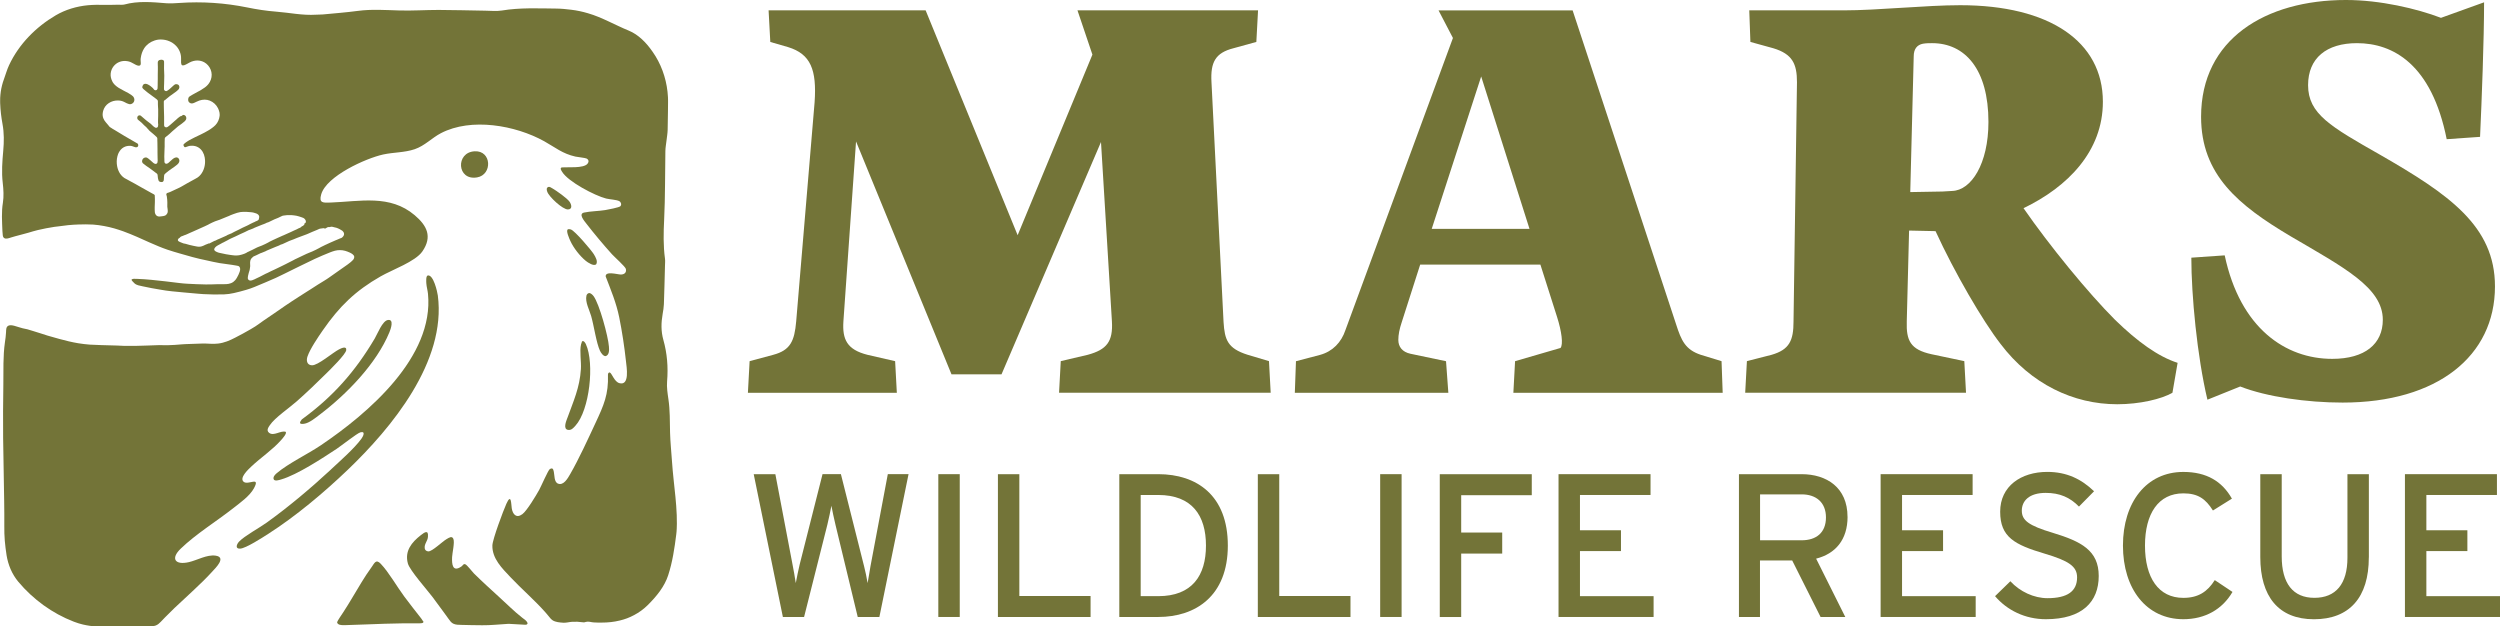 <?xml version="1.0" encoding="UTF-8"?>
<svg id="Layer_11" data-name="Layer 11" xmlns="http://www.w3.org/2000/svg" viewBox="0 0 571.74 143.26">
  <defs>
    <style>
      .cls-1 {
        fill: #737438;
      }
    </style>
  </defs>
  <g>
    <path class="cls-1" d="M96.74,142.05c-.13-.2-.27-.4-.4-.6-1.31-1.67-2.63-3.34-3.9-5.05-1.67-2.25-3.5-5.5-5.36-7.46-1.13-1.19-1.46-.11-2.16.85-.78,1.07-1.51,2.19-2.2,3.32-.71,1.15-1.4,2.32-2.09,3.48-.69,1.16-1.39,2.31-2.13,3.44-.26.39-.52.78-.78,1.17-.14.22-.28.44-.41.66-.08.14-.22.38-.2.55,0,.04.02.07.04.1.1.17.28.29.47.35.48.15,1.08.11,1.57.1,1.46-.04,2.92-.09,4.38-.15,1.47-.05,2.94-.11,4.41-.16,1.47-.05,2.94-.08,4.41-.1.72,0,1.44,0,2.15,0,.36,0,.72,0,1.08,0,.09,0,.19,0,.29,0,.25,0,.51,0,.73-.08.1-.04.19-.13.2-.23,0-.07-.04-.14-.08-.21Z"/>
    <path class="cls-1" d="M120.63,142.43c-.23-.54-.77-.82-1.21-1.17-.48-.38-.95-.77-1.41-1.17-.9-.79-1.77-1.61-2.65-2.43-.38-.36-.75-.71-1.14-1.06-1.96-1.79-3.97-3.61-5.85-5.47-.42-.42-1.51-1.88-1.95-2.08-.42-.19-.58.29-.89.5-2.05,1.4-2.21-.51-2.14-2.14.05-1.02.63-3.36.29-4.17-.32-.77-1.02-.25-1.53.04-.99.56-3.31,2.87-4.21,2.82-.41-.03-.76-.28-.81-.7-.13-1.03.66-1.61.74-2.63.14-1.68-.74-1.07-1.63-.38-2.1,1.64-3.74,3.63-2.96,6.48.44,1.58,4.42,6.05,5.65,7.68.87,1.16,1.73,2.33,2.58,3.5.35.48.7.97,1.05,1.45.3.41.59.86,1.06,1.11.6.31,1.32.28,1.97.3.74.02,1.47.04,2.21.05.83.02,1.65.03,2.48.03,1.93.02,3.87-.2,5.81-.31.29-.02.58,0,.87.02,1.01.05,2.02.11,3.03.17.13,0,.26.01.38-.02.09-.03.18-.08.23-.16.03-.04.05-.09.05-.14,0-.04-.02-.09-.03-.12Z"/>
    <path class="cls-1" d="M69.52,96.92c1.2-.15,2.69-1.4,3.65-2.13,6.13-4.66,12.92-11.61,15.89-18.81.28-.67,1.16-3.09-.39-2.79-1.23.24-2.33,3.13-2.96,4.21-4.49,7.59-9.54,13.3-16.69,18.52-.6.77-.61,1.14.5,1Z"/>
    <path class="cls-1" d="M75.76,107.31c-4.61,4.27-9.7,8.57-14.8,12.23-1.67,1.2-4.99,2.99-6.26,4.3-.57.59-1.01,1.7.23,1.63,1.29-.07,5.1-2.53,6.36-3.34,6.32-4.04,12.76-9.45,18.18-14.63,10.14-9.69,22.63-24.85,20.66-39.91-.12-.89-1.01-4.82-2.29-4.59-.47.08-.36,1.43-.34,1.81.05.79.3,1.59.38,2.39,1.41,14.47-13.71,27.34-24.48,34.62-3.04,2.05-7.45,4.15-10.09,6.38-.38.32-.88.81-.74,1.35.18.62,1.33.22,1.79.08,3.61-1.06,9.38-4.83,12.63-6.98,1.01-.67,4.69-3.57,5.41-3.77,1.28-.35.66.91.23,1.49-1.59,2.18-4.84,5.04-6.89,6.94Z"/>
    <path class="cls-1" d="M109.11,40.57c3.55-.61,3.35-6.18-.56-5.97-4.41.23-4.08,6.77.56,5.97Z"/>
    <path class="cls-1" d="M126.29,43.06c-.27-.15-.57-.4-.9-.31-.48.23-.38.66-.24,1.08.36,1.14,3.54,4.11,4.74,4.07,1.09-.04.81-1.12.37-1.76-.56-.81-3.05-2.56-3.96-3.08Z"/>
    <path class="cls-1" d="M130.58,52.48c-.21-.06-.48-.11-.68-.04-.6.2.35,2.26.55,2.69.73,1.59,2.16,3.42,3.52,4.53.48.39,1.85,1.31,2.39.76.39-.7-.16-1.61-.53-2.24-.57-.96-4.39-5.42-5.25-5.69Z"/>
    <path class="cls-1" d="M137.24,80.27c.2.44.76,1.25,1.3,1.17.84-.3.78-1.43.72-2.18-.16-2.28-2.19-9.81-3.53-11.56-.21-.28-.67-.73-1.04-.67-.28.04-.5.3-.57.57-.34,1.47.67,3.27,1.07,4.66.65,2.26,1.16,6.09,2.04,8.01Z"/>
    <path class="cls-1" d="M129.73,95.64c-.25.69-1,2.46.16,2.67.76.14,1.24-.43,1.7-.94,3.27-3.59,4.39-14.3,2.41-18.64-.13-.29-.5-.93-.89-.66-.03.02-.2.59-.23.71-.36,1.51.08,3.93-.03,5.63-.27,4.28-1.72,7.36-3.11,11.22Z"/>
    <path class="cls-1" d="M36.85,41.62c-.07,0-.13,0-.2-.02-.12-.03-.24-.1-.31-.19-.03-.04-.06-.09-.08-.14l-.02-.06s-.03-.06-.03-.09c0,0,0-.01,0-.02-.09-.25-.11-.48-.13-.72l-.03-.29c0-.07-.01-.09-.02-.1,0,0-.02-.06-.02-.07v-.03c-.04-.09-.1-.17-.18-.23l-.03-.02s-.02-.01-.03-.02l-.03-.02c-.44-.32-.88-.65-1.35-1.01l-.04-.03c-.05-.04-.1-.08-.15-.11-.51-.31-1-.7-1.46-1.06-.01,0-.02-.02-.04-.03-.06-.04-.1-.11-.15-.23-.02-.04-.04-.1-.05-.13,0-.01,0-.03,0-.04,0-.04,0-.1,0-.14.01-.13.05-.27.11-.38.07-.12.16-.22.27-.29.13-.09.3-.14.44-.14.03,0,.06,0,.08,0h.04s.08.03.12.04c.03.01.1.04.12.05.01,0,.01,0,.03.02.09.05.15.1.23.16l.03.02c.13.1.25.21.38.32l.08.07.45.4.11.1.05.04.07.06c.1.08.19.13.28.16.06.03.12.04.19.04.12,0,.25-.05.33-.14.06-.06.13-.17.12-.34v-.04s.02-.11.03-.17v-.06s-.02-.7-.02-.7l-.02-1.17c0-.25,0-.5,0-.75,0-.47,0-.97-.02-1.45l-.02-.61v-.38c0-.12-.06-.23-.14-.32l-.07-.07-.21-.19-.45-.41c-.13-.12-.25-.22-.36-.3-.43-.31-.73-.63-1.05-1.02-.17-.21-.33-.39-.61-.6-.03-.02-.11-.08-.23-.22-.31-.34-.59-.6-.91-.85-.08-.06-.16-.12-.24-.19-.04-.04-.08-.07-.12-.11l-.06-.06s-.03-.03-.05-.05c-.02-.02-.02-.03-.03-.05-.05-.11-.07-.22-.06-.35.01-.11.05-.22.12-.31.07-.09.17-.16.26-.18.04-.01.08-.02.13-.02.07,0,.14.01.21.04,0,0,.02,0,.03,0,0,0,.02.02.03.02.02.02.05.04.07.06l1.13.97c.16.13.33.28.5.39.18.11.36.25.55.41.09.08.17.16.26.24,0,0,.19.19.2.2,0,0,0,0,0,0,.08.1.17.16.23.21l.04.03c.07.06.14.1.2.14.03.02.05.03.08.05.08.06.17.09.27.09.07,0,.15-.02.21-.05.15-.08.25-.25.24-.42,0-.02,0-.04,0-.05.04-.12.03-.23.02-.3-.01-.11-.02-.19-.03-.28,0-.17,0-.36,0-.55,0-.39,0-.77.03-1.13,0-.09,0-.18,0-.28v-1.2c0-.1-.01-.21-.02-.31,0,0-.01-.27-.02-.35,0-.16-.02-.3-.02-.45v-.36s0-.18,0-.18v-.04c.02-.13,0-.31-.18-.48-.02-.02-.09-.08-.15-.13l-.14-.11c-.34-.26-.69-.52-1.02-.76-.21-.16-.43-.31-.64-.47-.04-.03-.07-.05-.11-.08-.02-.01-.05-.03-.07-.05-.11-.09-.22-.18-.33-.27-.22-.18-.43-.35-.65-.54-.05-.04-.16-.16-.23-.26-.04-.07-.06-.14-.05-.21,0-.11.05-.24.1-.35.06-.12.13-.22.21-.29.01-.01.04-.03.07-.04.1-.05.22-.07.33-.07.04,0,.08,0,.12,0,.1.02.16.03.24.06.06.02.13.05.2.08.28.14.51.3.71.46.15.12.31.26.48.42,0,.02.02.04.03.06.06.1.14.19.23.27,0,0,.04.03.04.03.08.06.17.09.27.09.03,0,.06,0,.09,0,.12-.02.23-.1.3-.21.03-.05.05-.11.06-.16v-.03s.02-.08.02-.12v-.17s.02-.5.02-.5v-.36c.01-.35.02-.7.02-1.05,0-.16,0-.33,0-.49,0-.15,0-.3,0-.44,0-.24,0-.48.01-.72,0-.15.01-.56.01-.56,0-.17,0-.34,0-.52-.01-.23-.02-.46-.02-.69v-.3s0-.02,0-.03c0-.15.04-.26.1-.33,0-.01.02-.03.03-.04.01-.02.05-.06.09-.09h.02s0-.02,0-.02c.04-.02.1-.06.12-.07,0,0,.03-.01.04-.01.1-.04.2-.06.33-.07.02,0,.04,0,.05,0,.05,0,.08,0,.11,0,.01,0,.03,0,.04,0,.05,0,.09.02.17.04h.03c.11.05.2.11.26.19.06.08.05.3.05.4v.45c-.01.3-.02.6-.01.9,0,.27.01.54.03.82.01.28.02.57.03.85,0,.71-.01,1.28-.04,1.79-.02.25-.03.51-.03.76v.18s0,.16,0,.16v.19c0,.1.04.19.11.27.09.11.23.18.37.18.05,0,.11,0,.16-.03.12-.05.2-.12.26-.17h0c.07-.03.13-.08.2-.13h0c.06-.04.15-.12.19-.15l.19-.17c.07-.07.14-.14.22-.2.18-.17.34-.32.52-.47l.17-.13.03-.02.06-.04s.04-.02.06-.03c.02,0,.04-.01.06-.02l.06-.02s.03,0,.06,0c0,0,.02,0,.03,0,.03,0,.05,0,.08,0,.04,0,.08,0,.11,0,.13.02.26.07.36.15.1.08.17.2.2.32.05.2.02.43-.08.59,0,0-.01.02-.02.03,0,0-.09.11-.09.11l-.03.03c-.05.06-.11.11-.16.16-.1.1-.21.19-.35.3-.22.18-.46.35-.72.52-.49.33-.99.7-1.51,1.16-.03.03-.07.06-.1.09-.01.01-.02.02-.03.03l-.03.02s-.03.02-.08.06c-.01.01-.04.03-.07.04-.16.07-.27.23-.27.4,0,.37,0,.75.01,1.11,0,.16,0,.32.01.47l.05,1.88c0,.1,0,.21,0,.32,0,.05,0,.11,0,.16,0,.26-.01.54,0,.89v.2s0,.09,0,.09v.14s0,.02,0,.04c0,0,0,.04,0,.04-.02.18.06.3.11.35.09.1.21.16.35.16,0,0,.02,0,.02,0,.21,0,.35-.12.4-.15l.21-.16.31-.25c.23-.19.45-.39.66-.58.17-.15.34-.31.52-.46.03-.03.06-.05.1-.08.09-.07.19-.15.27-.24.12-.14.27-.25.44-.37.1-.07.2-.15.3-.23.02,0,.06-.01.09-.02.1-.02.23-.04.35-.14.03-.02.06-.05.09-.09.04-.04.05-.06.11-.07,0,0,.04,0,.09,0,.08,0,.16.02.24.05.13.06.3.2.37.43.04.1.05.22.04.34-.02.12-.05.24-.11.33-.05.09-.12.17-.21.27-.06.05-.12.1-.17.14,0,0-.01,0-.02.02-.34.29-.75.62-1.16.88-.07.04-.15.1-.24.18-.2.17-.39.34-.59.51-.46.39-.94.8-1.38,1.23-.06.06-.12.11-.19.16l-.62.5c-.11.06-.19.17-.22.3v.03s-.01.05-.02.08v.22s-.02.51-.02.51v1.12s-.02.35-.02.35c0,.43-.01.83-.04,1.24-.03.42-.02.88,0,1.32v.29s.01.02.01.03v.06s0,.04,0,.07c0,0,0,.08,0,.08,0,.14.08.28.2.36.07.05.16.07.24.07.06,0,.11-.01.16-.03l.05-.02s.03-.01.04-.02c.05-.03.1-.06.16-.09.01,0,.05-.04.13-.1l.27-.25c.18-.17.37-.34.56-.5.03-.02.06-.05.1-.08.04-.04.07-.07.11-.09,0,0,.02-.01.02-.01.05-.03.09-.06.15-.09l.05-.03s.09-.05.13-.06l.14-.05s.03,0,.06-.01h.06s.04-.02.06-.02c.04,0,.09,0,.13,0,.14.02.3.09.4.21.1.11.18.28.19.43.02.16,0,.31-.07.47-.03.07-.07.14-.12.2l-.04.06-.12.13c-.05.06-.11.11-.16.16l-.04.03c-.33.28-.69.53-1.04.77-.09.06-.19.13-.28.19-.46.32-.84.61-1.17.89-.04.04-.08.07-.11.1-.02.02-.05.04-.08.07h0c-.09.06-.18.15-.23.32,0,.02,0,.03-.01.05-.03.12-.05.27-.05.42l-.02.43c0,.06,0,.13-.02.22,0,0,0,.02,0,.02,0,0-.02.09-.02.09,0,.03-.02.06-.03.08-.06.14-.15.23-.23.26-.08.03-.16.04-.25.04Z"/>
    <path class="cls-1" d="M154.76,117.68c-.05-1.35-.16-2.69-.29-4.03-.26-2.68-.6-5.34-.78-8.02-.15-2.24-.39-4.48-.45-6.72-.06-2.56,0-5.11-.38-7.64-.19-1.31-.41-2.72-.3-4.02.28-3.33,0-6.48-.85-9.51-.56-1.98-.52-3.95-.16-5.98.13-.72.25-1.47.28-2.21.11-2.94.17-5.88.25-8.81.01-.53.07-1.08,0-1.58-.41-2.98-.34-5.93-.19-8.97.25-5.19.19-10.42.28-15.63.01-.81.17-1.61.26-2.42.09-.81.24-1.62.26-2.43l.07-4.18.02-2.09c0-.08,0-.2,0-.3v-.31s-.02-.62-.02-.62c-.03-.41-.05-.82-.1-1.23-.36-3.28-1.53-6.48-3.41-9.14-.72-1.04-1.52-2.02-2.44-2.86-.91-.84-1.92-1.53-3.02-1.98-1.6-.65-3.07-1.4-4.6-2.1-1.52-.71-3.09-1.4-4.76-1.88-1.22-.36-2.49-.64-3.78-.79-1.14-.14-2.29-.26-3.44-.27-4.13-.04-8.3-.24-12.41.44-1.21.2-2.56.06-3.84.04-3.55-.05-7.09-.16-10.64-.17-3.02,0-6.05.21-9.05.12-3.16-.09-6.28-.32-9.43.1-2.64.35-5.32.56-7.98.81-.52.05-1.05.02-1.57.06-3.13.2-6.11-.47-9.16-.7-2.23-.17-4.46-.52-6.6-.96-5.1-1.03-10.27-1.39-15.58-1.02-.97.07-1.98.13-2.94.06-3.22-.26-6.42-.57-9.56.29-.45.12-1.04.03-1.57.05-1.07.04-2.14.04-3.21.03h-.8s-.41-.01-.41-.01h-.48c-.64,0-1.28.05-1.92.1-2.55.25-5.08,1-7.29,2.29-2.3,1.35-4.39,2.99-6.21,4.9-1.82,1.91-3.36,4.1-4.49,6.52-.49,1.05-.8,2.2-1.19,3.26-.08.22-.16.45-.23.67-.07.23-.13.46-.19.69-.13.46-.2.93-.28,1.4-.07.47-.11.95-.14,1.42,0,.24-.01.47-.01.71v.35s.01.29.01.29c.06,1.57.25,3.11.52,4.59.4,2.16.36,4.16.18,6.18-.22,2.48-.41,4.89-.11,7.4.17,1.46.26,3.09.03,4.49-.35,2.14-.19,4.29-.11,6.44.01.33.04.66.08.99.03.26.11.53.35.67.44.26,1.1-.01,1.54-.15,1.3-.41,2.64-.69,3.94-1.08.73-.22,1.46-.44,2.2-.62,1.25-.29,2.51-.54,3.78-.73.26-.04.51-.06.76-.09,1.58-.24,3.17-.4,4.76-.45.56-.03,1.11-.02,1.67-.03.55,0,1.11.03,1.67.05.41.04.83.09,1.25.13.42.06.83.13,1.24.2l1.17.24c.39.1.77.19,1.16.3l1.04.32,1.03.35c1.07.39,2.11.82,3.15,1.27.94.41,1.86.84,2.79,1.25.72.32,1.44.64,2.17.93.33.13.66.27.99.39.33.13.66.25,1,.36,1.87.63,3.79,1.13,5.7,1.68,1.04.3,2.17.53,3.27.77.99.22,1.98.45,2.97.62,1.25.21,2.53.32,3.8.56.08.02.17.03.25.05.1.02.22.03.31.09.19.11.3.32.32.51.04.31-.03.54-.1.78-.08.24-.17.46-.28.68-.1.22-.21.43-.33.63-.06.1-.13.21-.19.31-.07.1-.14.19-.22.29-.25.29-.57.53-.94.68-.36.15-.74.2-1.11.23-.74.04-1.45,0-2.19.02-.4,0-.82.03-1.24.04-.42,0-.84.02-1.26.01-1.4,0-2.78-.11-4.16-.16-.59-.02-1.29-.1-1.92-.17-1.04-.13-2.08-.27-3.13-.38-2.12-.23-4.24-.49-6.38-.56l-.8-.02c-.06,0-.11,0-.16.01-.1.02-.26.05-.35.11-.14.1-.01.25.06.34l.05.06.09.1c.13.14.26.28.4.41.49.46,1.2.53,1.84.68.68.16,1.37.3,2.06.42.65.12,1.33.22,1.95.34,1.8.34,3.64.48,5.47.65,1.08.1,2.17.21,3.25.29.4.03.8.07,1.2.09,1.59.09,3.17.11,4.73.06.71-.02,1.52-.14,2.27-.31.47-.11.96-.22,1.43-.35.47-.14.94-.25,1.4-.39.34-.1.65-.2.96-.31.31-.1.61-.23.92-.35,1.6-.66,3.22-1.34,4.84-2.06.64-.29,1.29-.61,1.93-.93.84-.41,1.69-.83,2.53-1.25.34-.17.68-.33,1.02-.5,1.14-.57,2.28-1.12,3.43-1.66,1.16-.53,2.32-1.03,3.51-1.5.35-.13.71-.27,1.1-.37.38-.1.79-.15,1.18-.14.2,0,.39.02.58.04.19.02.4.06.58.12.37.11.73.24,1.08.41.21.1.42.21.61.36.17.13.37.34.39.58.01.13-.02.27-.07.39-.03.06-.06.13-.08.16-.02.04-.07.1-.1.15-.21.24-.42.4-.63.59-.22.17-.43.34-.65.5-.44.32-.89.63-1.34.94-.16.11-.32.22-.47.33-.8.58-1.59,1.14-2.41,1.7-.34.23-.72.5-1.04.68-1.06.61-2.09,1.32-3.14,1.98l-.92.58c-.63.4-1.26.79-1.88,1.2-1.03.67-2.1,1.35-3.07,2.02-1.64,1.13-3.27,2.28-4.94,3.39-.31.2-.63.43-.88.63-.62.48-1.33.91-2.05,1.33-1.17.68-2.35,1.33-3.56,1.94-.6.31-1.22.61-1.87.85-.65.24-1.33.42-2.03.5-.99.11-2.05.04-2.99-.01-.14-.01-.34,0-.52,0-1.34.04-2.69.09-4.03.14-.26.01-.53.03-.76.05-1.04.11-2.18.16-3.31.2-.31.01-.63,0-.95-.01-.28,0-.56-.02-.83-.02-.94.03-1.88.06-2.81.1-1.81.08-3.62.11-5.43.07-.52-.01-1.01-.06-1.52-.07-1.2-.02-2.41-.07-3.61-.1-.87-.03-1.73-.05-2.61-.11-.87-.07-1.74-.17-2.6-.31-1.47-.24-2.91-.6-4.34-.99-.9-.25-1.8-.49-2.69-.76-1.08-.33-2.15-.71-3.22-1.02-.45-.13-.92-.3-1.38-.42-.38-.07-.75-.14-1.12-.24-.63-.16-1.23-.38-1.85-.55-.44-.12-1.03-.25-1.46,0-.48.27-.45.95-.47,1.43-.03.78-.15,1.58-.26,2.35-.45,3.1-.32,6.41-.36,9.64-.06,4.06-.09,8.12-.05,12.17.04,4.83.2,9.66.24,14.5.01,1.92.06,3.84.03,5.75-.01,1.08.02,2.2.11,3.3.1,1.11.23,2.21.41,3.34.17,1.05.48,2.15.93,3.19.45,1.04,1.06,2.02,1.74,2.84,1.73,2.07,3.67,3.85,5.78,5.38,2.12,1.53,4.42,2.8,6.94,3.77l.69.24.35.12.35.1.71.19c.24.05.48.1.72.15.48.1.97.16,1.46.22.24.03.49.04.74.06l.37.02h.18s.15.01.15.01c1.61.05,3.24.03,4.87-.05,1.64-.08,3.31-.08,4.96-.04.67.02,1.34.03,2.01.05.4-.04.83-.07,1.21-.22.43-.17.78-.49,1.1-.82.33-.34.65-.68.98-1.02.7-.72,1.42-1.43,2.15-2.13,1.48-1.41,2.99-2.78,4.48-4.18,1.42-1.33,2.83-2.69,4.14-4.13.83-.91,3.33-3.32.78-3.68-1.99-.28-4.22,1.06-6.11,1.49-3.15.72-4.23-.81-1.84-3.1,3.49-3.36,8.09-6.18,11.93-9.19,1.59-1.25,3.85-2.83,4.81-4.62,1.52-2.84-1.31-.62-2.35-1.46-1.08-.88,1.06-2.85,1.7-3.46,2.16-2.05,4.9-3.86,6.86-6.09.27-.31,1.35-1.47,1.06-1.88-1.14-.39-2.74,1.07-3.81.22-.69-.55-.18-1.23.19-1.78,1.11-1.66,4.49-3.96,6.14-5.43,2.29-2.03,4.56-4.19,6.73-6.35.87-.86,4.49-4.39,4.58-5.36.1-1.02-1.15-.42-1.67-.15-1.41.72-4.82,3.69-6.18,3.63-1.15-.05-1.33-1.1-1.01-2.02.62-1.78,2.38-4.36,3.48-5.95,3.8-5.49,7.45-9.06,13.27-12.38,2.62-1.5,7.92-3.37,9.52-5.69,2.34-3.39,1.05-5.91-1.76-8.29-5.65-4.79-12.45-3.14-19.23-2.89-1.69.06-2.74.17-2.14-1.89,1.22-4.18,10.18-8.22,14.16-9.1,2.38-.52,4.88-.42,7.21-1.21,2.34-.8,3.91-2.58,6.01-3.67,6.92-3.6,17.01-1.81,23.6,1.84,2.53,1.41,4.17,2.85,7.16,3.52.57.13,2.25.28,2.56.45.5.28.55.75.2,1.18-.89,1.11-4.62.73-5.95.84l-.21.29c.05.26.2.47.33.69,1.34,2.27,7.52,5.49,10.08,6.14.79.2,2.45.27,3.03.61.4.23.56.8.23,1.15-.28.29-2.89.78-3.46.88-1.53.25-3.38.25-4.84.57-1.38.3.09,1.96.54,2.55,1.72,2.23,3.96,4.9,5.84,6.98.55.61,3.06,2.84,3.18,3.36.19.84-.36,1.28-1.15,1.28-.75,0-3.55-.86-3.47.44,1.21,3.15,2.42,6.02,3.1,9.35.64,3.16,1.2,6.82,1.54,10.02.14,1.34.92,5.7-1.51,5.03-1.13-.31-1.68-2.16-2.13-2.4-.3-.16-.49.2-.48.47.16,4.51-.96,6.99-2.81,10.96-1.72,3.69-3.82,8.29-5.83,11.78-.53.92-1.51,2.7-2.8,2.16-.9-.37-.76-1.93-.94-2.7-.13-.57-.24-1.01-.92-.61-.37.22-2.01,4-2.42,4.74-.69,1.25-2.83,4.82-3.86,5.57-1.38,1.01-2.2.03-2.42-1.35-.15-.96-.09-3.57-1.23-1.03-.7,1.55-3.16,8.13-3.2,9.51-.08,3.03,2.24,5.26,4.14,7.28,2.45,2.6,5.47,5.22,7.9,7.94.16.16.3.33.44.51.21.25.42.49.62.75.19.25.41.49.68.66.68.43,1.61.49,2.4.55.68.05,1.38-.17,2.06-.21.79-.05,1.58-.01,2.36.1.14.02.29.04.44.02.12-.02.24-.07.36-.1.58-.16,1.16.08,1.73.12.62.05,1.26.04,1.88.04,1.4,0,2.79-.14,4.15-.48.55-.12,1.09-.31,1.64-.5.54-.22,1.09-.44,1.62-.74,1.07-.57,2.13-1.31,3.1-2.27.99-.98,1.96-2.05,2.79-3.2.82-1.15,1.49-2.38,1.89-3.62.5-1.55.87-3.1,1.15-4.65.29-1.55.5-3.1.7-4.7.06-.44.09-.88.11-1.32.03-.48.03-.77.03-1.12,0-.68,0-1.36-.03-2.04ZM38.03,44.56c.04.09.07.12.09.21.02.07.03.15.04.22.06.42.11.86.11,1.29,0,.31,0,.63-.01.99.02.19.05.4.08.62,0,.08.01.16.02.24,0,.09.01.14,0,.29-.02.25-.14.49-.32.67-.17.18-.43.3-.67.32-.15.02-.32.05-.5.07-.13.02-.25.04-.41.04-.15,0-.36-.02-.53-.12-.17-.09-.31-.26-.39-.43-.03-.08-.07-.16-.09-.24-.02-.08-.04-.15-.04-.22-.03-.22-.03-.42-.03-.6v-.55s.04-1.09.04-1.09c0-.49.02-.99-.02-1.46v-.09s-.01-.04-.01-.04c0-.03-.02-.05-.03-.08-.03-.05-.07-.1-.12-.13l-.63-.34c-.91-.49-1.79-.98-2.68-1.5-.67-.4-1.39-.78-2.09-1.16l-.47-.26-.51-.28.03.02c-.29-.13-.57-.31-.81-.52-.24-.21-.44-.45-.62-.71-.34-.52-.56-1.11-.67-1.7-.14-.75-.13-1.52.06-2.27.06-.22.13-.43.16-.52.06-.14.11-.25.16-.34.05-.09.1-.16.14-.24.32-.54.85-.99,1.48-1.18.31-.09.64-.13.95-.12.16,0,.35.03.5.08.16.04.3.1.43.15.22.08.38.13.51.11.06,0,.13-.03.2-.06l.05-.03s.03-.02.04-.03c.02-.01.03-.03.05-.05.05-.06.09-.17.1-.28,0-.12-.03-.23-.08-.32-.03-.04-.06-.08-.09-.1h-.02s-.07-.05-.07-.05l-.13-.07-.52-.3c-1.53-.87-3.03-1.76-4.5-2.67-.15-.09-.31-.18-.46-.27-.15-.09-.29-.18-.43-.28l-.05-.03s-.05-.03-.08-.05c-.05-.04-.1-.07-.14-.12-.04-.04-.08-.09-.12-.13l-.07-.1c-.09-.12-.2-.24-.31-.37-.22-.25-.45-.51-.66-.82-.2-.31-.36-.69-.4-1.08-.02-.1-.01-.19-.02-.29,0-.09.01-.19.02-.28,0-.09.01-.18.04-.28.02-.09.03-.18.06-.27.1-.36.26-.71.48-1.01.22-.31.5-.56.81-.77.31-.21.65-.36,1-.46.18-.06.36-.08.54-.11.18-.01.36-.04.55-.03h0c.16-.01.32.02.47.03.14.01.31.05.46.1.15.05.28.1.41.16.26.12.49.25.71.36.35.16.67.26.95.17.14-.04.29-.11.41-.22.12-.1.21-.22.27-.36.16-.35.09-.79-.16-1.1-.03-.04-.07-.08-.1-.11l-.13-.11c-.08-.08-.18-.15-.28-.22-.2-.14-.41-.27-.63-.39-.7-.39-1.47-.74-2.21-1.2-.28-.19-.57-.38-.83-.64-.07-.06-.13-.13-.19-.2-.06-.07-.13-.13-.18-.22l-.16-.23-.12-.24c-.26-.52-.41-1.13-.35-1.73.05-.6.29-1.18.65-1.65.32-.4.72-.74,1.18-.94.46-.21.97-.32,1.48-.3.11,0,.22.02.34.03.11.02.23.02.33.05.21.06.43.1.65.21.41.19.73.4,1.07.57.21.1.42.19.6.22.18.04.31,0,.43-.08.07-.05.1-.11.13-.22.03-.11.03-.25.02-.41,0-.16-.02-.33-.03-.52,0-.1,0-.2,0-.31,0-.11.02-.19.04-.28.1-.73.34-1.47.75-2.12.54-.86,1.43-1.51,2.4-1.82.14-.05.28-.09.42-.12.14-.04.29-.06.43-.08.36-.04.72-.04,1.08,0,.34.03.67.1,1,.2.37.12.73.28,1.07.48.34.21.64.46.92.75.73.77,1.17,1.84,1.14,2.89,0,.35-.02.67,0,.96.01.14.03.28.07.37.04.1.08.16.12.19.04.02.13.06.21.06.09,0,.21-.02.33-.05.25-.08.52-.23.81-.39.25-.14.5-.29.82-.42.32-.12.62-.2.95-.24.65-.09,1.36.04,1.96.36.68.37,1.22.99,1.5,1.71.29.72.31,1.55.04,2.29-.12.35-.3.67-.52.96-.07.08-.14.17-.21.25l-.23.23-.24.21c-.08.06-.16.12-.24.18-.32.23-.65.44-.97.63-.21.13-.44.23-.66.35-.39.21-.77.41-1.14.63-.18.11-.36.22-.54.33l-.23.16-.02.02s-.04.06-.06.09c-.11.19-.14.42-.13.62.01.18.06.33.16.45.02.03.05.06.08.08.03.03.08.06.11.09.04.03.08.05.12.07l.06.03.06.02c.11.04.22.05.35.03.13-.02.29-.06.46-.14.34-.14.71-.36,1.17-.52.4-.14.79-.19,1.2-.2.41,0,.81.08,1.17.22.83.33,1.51.97,1.89,1.75.13.27.24.57.31.88l.02.07c.04.26.07.57.04.79-.09.77-.42,1.55-.96,2.11-.13.13-.26.26-.39.36-.13.11-.27.22-.4.31-.14.1-.27.2-.41.29-.14.09-.28.18-.42.26-.57.34-1.14.64-1.72.92-.9.44-1.8.83-2.64,1.31-.15.09-.31.18-.45.28l-.22.15-.21.15c-.14.1-.27.21-.35.3-.09.1-.1.16-.11.21,0,.05.01.12.06.22.05.1.11.2.16.24.05.05.07.06.12.06.05,0,.16-.01.28-.06.17-.06.38-.15.63-.21.06-.01.14-.03.2-.04l.18-.02h.18s.18-.01.18-.01c.48,0,.97.12,1.4.37.43.25.77.62,1.01,1.02.24.41.39.85.47,1.3.03.19.06.38.07.58.04.6-.02,1.2-.19,1.77-.08.29-.19.57-.33.84-.14.27-.3.53-.5.76-.2.25-.45.47-.72.65-.14.1-.27.16-.4.23l-.38.21-1.53.84c-.41.23-.82.47-1.23.71-.18.1-.37.21-.54.29-.71.34-1.43.68-2.12.99-.26.12-.52.19-.63.22-.11.03-.19.1-.25.19-.03.04-.04.19-.02.24ZM47.8,55.65c-.25.12-.51.2-.77.3-.19.08-.37.17-.55.26-.49.21-.85.26-1.38.18-.24-.04-.48-.08-.72-.14-.05-.01-.1-.02-.15-.03-.31-.06-.61-.13-.91-.21l-.92-.26c-.12-.03-.25-.05-.38-.07-.05-.01-.11-.03-.16-.05-.29-.14-.72-.25-.99-.44-.02-.01-.04-.03-.06-.04-.17-.13-.16-.32-.06-.48.03-.06.07-.1.1-.13.09-.07.17-.12.27-.18.04-.05.08-.11.13-.16.15-.14.35-.18.53-.24.13-.04.24-.12.37-.16l.25-.08.27-.11c.25-.11.5-.22.75-.34.25-.13.51-.24.78-.34.2-.07.4-.18.6-.27l.14-.06,1-.45.54-.24c.05-.03.1-.05.12-.06.07-.03.12-.04.15-.06l.84-.4c.12-.06.22-.13.34-.19.2-.1.39-.2.59-.29.44-.21.89-.39,1.35-.53.05-.01.09-.04.14-.05.05-.02.09-.03.14-.04.68-.29,1.36-.57,2.05-.84h0s.08-.02.12-.04c.14-.06.27-.13.4-.19.22-.09.43-.17.65-.25.28-.1.56-.21.85-.29.23-.07.46-.12.72-.17.21-.03.39-.04.58-.05.3-.01.6,0,.9,0,.25.01.51.03.77.06.23.02.46.03.69.08.15.03.29.08.45.13.11.03.2.06.33.11.15.06.29.15.4.26l.08.09s.04.07.06.1c.02.03.04.07.05.11.09.17-.02.52-.05.69-.06.36-.55.45-.83.59-.07.03-.13.08-.19.11-.08.04-.17.06-.25.1-.08.03-.16.07-.23.11-.18.09-.36.17-.53.26-.23.12-.46.27-.69.36-.35.14-.67.3-1,.46-.28.14-.56.29-.84.43l-.97.47c-.08.04-.15.08-.23.12-.18.1-.36.2-.54.29-.06.03-.13.04-.19.07-.22.09-.45.19-.67.28-.08.04-.15.1-.23.14-.14.07-.28.13-.42.19l-.63.28c-.17.08-.35.17-.52.23-.2.06-.38.16-.57.24-.07.03-.13.07-.2.11h-.01c-.06.04-.12.08-.17.09-.19.03-.35.13-.52.21-.32.15-.62.33-.94.48ZM56.43,57.78c-.16.07-.31.16-.47.22-.12.05-.25.1-.39.14-.13.05-.26.08-.4.12-.17.05-.35.08-.52.12-.18.02-.36.05-.55.05-.3.01-.56-.02-.83-.05-.21-.02-.41-.05-.62-.08-.33-.05-.65-.1-.99-.16-.28-.05-.56-.12-.84-.18l-.38-.08-.2-.04c-.1-.02-.21-.05-.31-.08-.26-.08-.48-.19-.66-.3-.42-.29-.32-.63.01-.95.12-.12.26-.23.43-.33.1-.06.23-.13.32-.18l.19-.1.39-.21c.07-.04.14-.09.22-.13.09-.05.19-.08.29-.13.09-.04.18-.09.26-.14.2-.1.4-.2.6-.31.27-.14.52-.31.79-.42.39-.16.77-.35,1.15-.52l.97-.47c.37-.18.75-.34,1.13-.51l.26-.13c.21-.1.42-.21.63-.31.07-.03.15-.04.22-.07.26-.1.52-.19.77-.3.09-.04.17-.1.27-.14.16-.07.32-.14.48-.2l.72-.29c.2-.08.4-.18.6-.24.23-.06.44-.17.66-.25.08-.03.15-.07.23-.11l.02-.02c.07-.03.14-.07.2-.08.21-.03.4-.14.59-.23.36-.17.71-.36,1.08-.52.28-.13.58-.23.87-.35.21-.09.41-.2.62-.3l.26-.12.09-.04s.08-.02.12-.03l.16-.03c.56-.11,1.13-.13,1.68-.09h.18c.37.03.73.07,1.09.14.38.08.74.2,1.09.32.15.05.3.09.46.17.07.03.14.08.19.12.11.1.23.22.32.39.08.16.1.34.05.49-.03.12-.13.2-.18.21-.02,0-.04,0-.06,0-.02.05-.05.1-.08.15,0,0,0,0-.01,0,.03.01.04.05.04.08,0,.07-.25.32-.37.38-.09.04-.18.08-.28.13-.04.05-.09.1-.14.16-.16.14-.37.19-.56.27-.13.06-.26.15-.39.21-.21.1-.42.18-.63.28-.29.13-.57.26-.85.4-.29.14-.58.27-.88.39-.23.08-.46.2-.68.31l-.16.06-1.14.51-.61.28c-.06.03-.12.06-.14.07-.08.03-.13.04-.17.07-.32.15-.63.31-.95.46-.13.07-.25.15-.38.22-.22.12-.45.23-.67.34-.49.25-1.01.45-1.5.63-.05.02-.1.05-.15.07-.05.02-.1.04-.15.05-.74.37-1.49.77-2.27,1.11h0s-.09.03-.13.05ZM74,52.2c.11,0,.21.03.27.06.14.11.54-.32.79-.33.12,0,.23,0,.37,0,.07-.02.15-.05.24-.07.25-.04.5.04.75.11.17.05.35.06.52.12.26.08.52.21.76.33.17.09.34.18.52.31l.07.05.08.08c.06.05.1.11.15.17.08.12.15.25.16.4.05.3-.13.59-.34.79-.05.05-.12.1-.17.15-.07.03-.15.07-.18.08l-.25.09c-.26.09-.52.22-.77.33l-.18.07-1.28.56-.68.31c-.07.03-.13.06-.16.08-.09.03-.14.05-.19.08-.35.17-.71.35-1.06.52-.15.08-.28.17-.43.24-.25.13-.5.26-.75.39-.55.28-1.12.53-1.69.74-.06.02-.12.05-.17.08-.06.02-.11.04-.17.06l-2.55,1.21h0s-.1.04-.14.06c-.17.09-.33.19-.49.27l-.79.4-1,.51-.79.39-.62.3-1,.48-.86.4-.76.38c-.16.08-.34.14-.49.22-.44.23-.87.45-1.31.68-.29.15-.59.28-.89.42-.08.04-.17.09-.25.13-.19.09-.38.17-.56.23-.17.06-.33.09-.47.08-.14-.01-.27-.04-.39-.15-.12-.11-.15-.22-.18-.35,0-.04,0-.09,0-.14-.01-.24.08-.54.15-.84.02-.09.05-.19.07-.28.02-.08.05-.16.07-.23.04-.11.07-.22.1-.32l.02-.07.02-.09.03-.17c.04-.22.07-.45.09-.65.01-.16,0-.33-.02-.55-.01-.22-.02-.49.07-.79.05-.17.15-.32.25-.46.11-.13.23-.24.35-.33l.12-.09.13-.06.16-.07.32-.14c.1-.04.2-.09.29-.14.23-.11.47-.23.7-.34.08-.04.17-.05.25-.08.29-.11.58-.23.86-.35.1-.04.2-.11.3-.16.18-.08.36-.16.54-.23l.81-.34c.22-.09.45-.21.67-.28.26-.08.49-.2.74-.29.09-.03.17-.08.26-.13l.02-.02c.07-.03.16-.07.22-.09.23-.04.45-.16.67-.26.41-.19.81-.39,1.23-.57.32-.14.66-.24.99-.37.24-.09.48-.2.72-.3.2-.08.4-.16.6-.23l1.67-.62c.06-.02.12-.05.17-.07l1.07-.47c.38-.16.76-.32,1.14-.47.16-.06.31-.14.46-.21.07-.03.14-.05.21-.07.28-.05.57-.1.85-.12Z"/>
  </g>
  <g>
    <g>
      <path class="cls-1" d="M211.69,2.37l21.04,51.42,17.1-41.3-3.42-10.13h41.3l-.39,7.23-5.26,1.45c-4.08,1.05-5.26,3.16-5,7.76l2.76,54.84c.26,4.08.92,6.05,5.52,7.5l4.87,1.45.39,7.23h-48.4l.39-7.23,6.18-1.45c4.34-1.18,5.79-3.03,5.52-7.63l-2.5-41.03-22.75,53.13h-11.44l-21.83-53.26-2.89,41.17c-.26,4.08.79,6.44,5.52,7.63l6.31,1.45.39,7.23h-34.06l.39-7.23,5.39-1.45c3.95-1.05,4.87-3.16,5.26-7.63l4.21-50.11c.53-7.5-.92-11.05-6.05-12.63l-4.08-1.18-.39-7.23h35.9Z"/>
      <path class="cls-1" d="M359.65,2.37l23.67,71.81c1.18,3.68,2.1,5.79,5.66,6.97l4.73,1.45.26,7.23h-47.87l.39-7.23,10.39-3.02c.66-.79.26-3.81-.79-7.1l-3.81-11.97h-27.49l-4.21,13.15c-.53,1.58-.79,2.89-.79,4.08,0,1.58.92,2.76,2.76,3.16l8.15,1.71.53,7.23h-35.11l.26-7.23,5.52-1.45c2.89-.79,4.87-2.89,5.79-5.66l24.59-66.81-3.29-6.31h30.64ZM338.74,17.49l-11.31,34.85h22.36l-11.05-34.85Z"/>
      <path class="cls-1" d="M421.6,2.37c7.89,0,18.81-1.18,26.7-1.18,20.39,0,32.62,8.29,32.62,22.09,0,11.31-8.02,19.46-18.15,24.33,5.92,8.55,14.73,19.33,20.91,25.51,5.13,5,9.86,8.42,14.33,9.86l-1.18,6.84c-2.5,1.45-7.5,2.63-12.62,2.63-10,0-19.73-4.6-26.7-13.81-4.08-5.26-10.52-16.31-14.86-25.78l-6.05-.13-.53,20.78c-.13,4.34.79,6.44,5.66,7.5l7.5,1.58.39,7.23h-50.5l.39-7.23,5.66-1.45c4.08-1.18,5-3.29,5-7.63l.79-54.71c0-4.21-1.05-6.44-5.39-7.76l-5.26-1.45-.26-7.23h21.57ZM436.85,43.93l7.37-.13,2.24-.13c4.34-.13,8.29-6.18,8.29-15.78,0-12.1-5.39-18.02-12.89-18.02-.66,0-1.32,0-2.1.13-1.32.26-2.1,1.18-2.1,2.89l-.79,31.04Z"/>
      <path class="cls-1" d="M536.54,0c7.76,0,16.18,1.97,21.7,4.08l9.86-3.55c0,8.42-.53,22.23-.92,30.77l-7.63.53c-3.42-17.1-12.23-21.96-20.52-21.96-6.97,0-11.18,3.42-11.18,9.6,0,6.58,5.13,9.47,16.44,15.91,15.78,9.07,26.3,16.31,26.3,30.12,0,15.91-13.15,26.57-34.85,26.57-8.15,0-17.36-1.31-23.41-3.68l-7.5,3.02c-2.37-10-3.68-23.94-3.68-32.48l7.63-.53c3.55,16.7,13.94,23.67,24.59,23.67,7.5,0,11.57-3.42,11.57-8.94,0-7.37-8.94-11.97-21.04-19.07-11.97-7.1-20.52-14.07-20.52-27.36,0-17.75,14.73-26.7,33.14-26.7Z"/>
    </g>
    <g>
      <path class="cls-1" d="M207.78,108.44l-6.67,32.66h-4.95l-5.09-21.09c-.28-1.12-.79-3.55-.93-4.34-.14.79-.65,3.22-.93,4.34l-5.32,21.09h-4.85l-6.67-32.66h4.95l3.92,20.62c.19.98.61,3.22.75,4.29.19-1.07.65-3.27.89-4.25l5.23-20.67h4.2l5.32,21.14c.23.89.61,2.61.79,3.78.23-1.21.51-3.03.65-3.83l3.97-21.09h4.76Z"/>
      <path class="cls-1" d="M219.49,141.1h-4.9v-32.66h4.9v32.66Z"/>
      <path class="cls-1" d="M249.4,141.1h-21.18v-32.66h4.9v27.86h16.29v4.81Z"/>
      <path class="cls-1" d="M280.8,124.77c0,11.53-7.37,16.33-15.91,16.33h-8.91v-32.66h8.91c8.77,0,15.91,4.81,15.91,16.33ZM275.8,124.77c0-6.86-3.17-11.57-10.92-11.57h-4.01v23.14h4.01c7.75,0,10.92-4.71,10.92-11.57Z"/>
      <path class="cls-1" d="M308.84,141.1h-21.18v-32.66h4.9v27.86h16.29v4.81Z"/>
      <path class="cls-1" d="M320.54,141.1h-4.9v-32.66h4.9v32.66Z"/>
      <path class="cls-1" d="M350.31,113.25h-16.14v8.54h9.38v4.81h-9.38v14.51h-4.9v-32.66h21.04v4.81Z"/>
      <path class="cls-1" d="M378.17,141.1h-21.74v-32.66h21.04v4.76h-16.14v8.07h9.38v4.76h-9.38v10.31h16.84v4.76Z"/>
      <path class="cls-1" d="M422.53,118.19c0,5.23-2.75,8.45-7.19,9.57l6.67,13.34h-5.65l-6.49-12.92h-7.37v12.92h-4.81v-32.66h14.33c5.69,0,10.5,3.03,10.5,9.75ZM417.59,118.33c0-3.41-2.24-5.27-5.55-5.27h-9.52v10.5h9.52c3.27,0,5.55-1.68,5.55-5.23Z"/>
      <path class="cls-1" d="M451.83,141.1h-21.74v-32.66h21.04v4.76h-16.14v8.07h9.38v4.76h-9.38v10.31h16.84v4.76Z"/>
      <path class="cls-1" d="M479.97,131.72c0,5.88-3.73,9.89-12.09,9.89-4.76,0-8.87-2.05-11.62-5.27l3.5-3.41c2.19,2.38,5.41,3.87,8.49,3.87,4.57,0,6.77-1.59,6.77-4.76,0-2.52-1.91-3.78-7.37-5.41-6.91-2.05-10.22-3.78-10.22-9.61s4.76-9.1,10.78-9.1c4.43,0,7.79,1.63,10.69,4.43l-3.45,3.5c-2.05-2.1-4.39-3.13-7.61-3.13-3.83,0-5.46,1.87-5.46,4.06s1.49,3.41,7.14,5.09c6.44,1.96,10.45,4.01,10.45,9.85Z"/>
      <path class="cls-1" d="M510.57,135.36c-2.33,4.01-6.3,6.25-11.25,6.25-8.45,0-13.81-6.95-13.81-16.84s5.37-16.84,13.81-16.84c5.32,0,8.87,2.15,11.11,6.11l-4.34,2.71c-1.68-2.66-3.41-3.92-6.77-3.92-5.69,0-8.77,4.62-8.77,11.95s3.08,11.95,8.77,11.95c3.41,0,5.51-1.4,7.19-4.06l4.06,2.71Z"/>
      <path class="cls-1" d="M541.74,127.48c0,9.15-4.43,14.14-12.55,14.14s-12.27-5.23-12.27-14.23v-18.94h4.9v18.8c0,6.16,2.57,9.47,7.47,9.47s7.56-3.17,7.56-9.15v-19.13h4.9v19.04Z"/>
      <path class="cls-1" d="M571.74,141.1h-21.74v-32.66h21.04v4.76h-16.14v8.07h9.38v4.76h-9.38v10.31h16.84v4.76Z"/>
    </g>
  </g>
</svg>